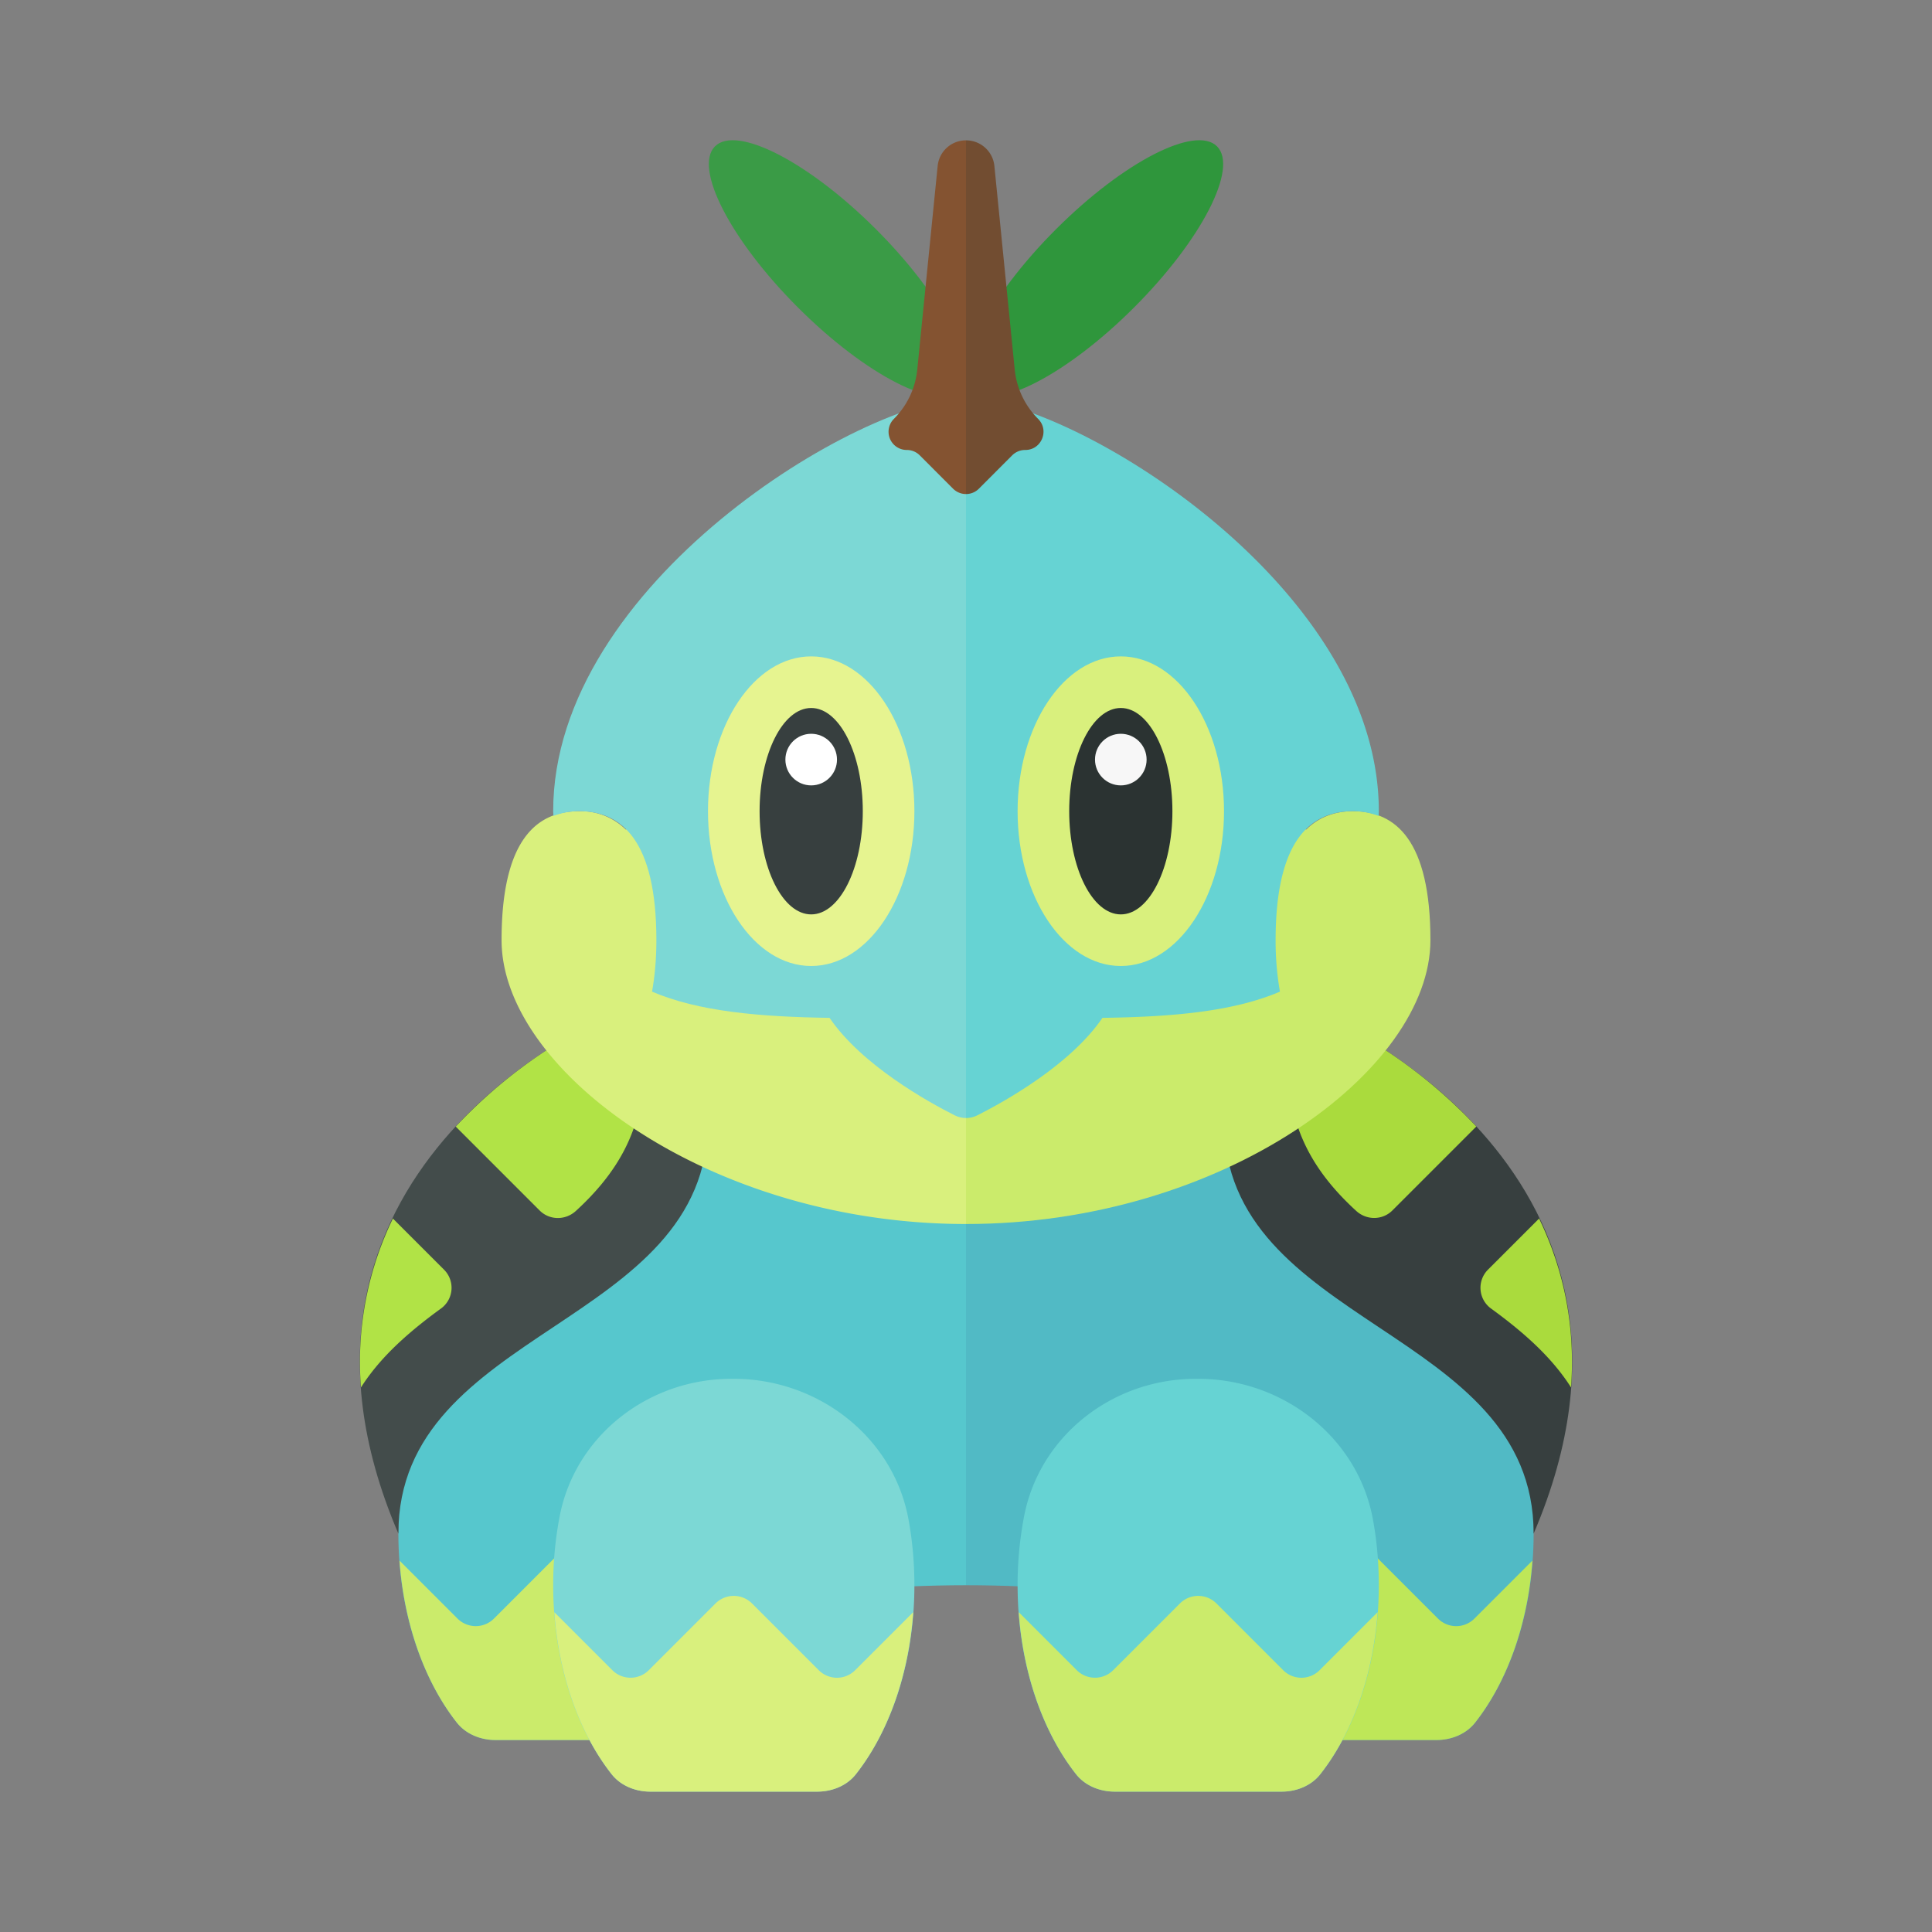 <svg xmlns="http://www.w3.org/2000/svg" width="100%" height="100%" viewBox="-2.72 -2.72 37.44 37.44"><rect x="-2.72" y="-2.72" width="37.44" height="37.44" fill="#808080" stroke="none"/><path fill="#56C7CD" d="M16 17C7 17 5 23.686 5 27c0 1.469.44 2.783 1.133 3.663.178.225.464.337.75.337h3.684c.632-.629 1.103-1.587 1.312-2.709C13.153 28.134 14.542 28 16 28V17z"/><path fill="#434C4B" d="M5 27c0-4 6-4 6-8l-2-2s-7 3-4 10z"/><path fill="#B1E346" d="M5.882 21.882a.496.496 0 01-.05.751c-.615.447-1.174.932-1.557 1.534a6.355 6.355 0 01.619-3.273l.988.988zm2.946-4.801a9.661 9.661 0 00-2.716 2.031l1.626 1.626c.192.192.5.193.7.01.763-.698 1.31-1.54 1.31-2.747l-.92-.92z"/><path fill="#CBEB6B" d="M10.146 28.646l-1.293-1.293a.5.5 0 00-.707 0l-1.293 1.293a.5.5 0 01-.707 0l-1.124-1.124c.091 1.255.502 2.366 1.111 3.14.178.226.464.338.751.338h3.683c.772-.769 1.305-2.026 1.41-3.478l-1.124 1.124a.499.499 0 01-.707 0z"/><path fill="#51BAC5" d="M27 27c0 1.469-.44 2.783-1.133 3.663-.178.225-.464.337-.75.337h-3.684c-.632-.629-1.103-1.587-1.312-2.709C18.847 28.134 17.458 28 16 28V17c9 0 11 6.686 11 10z"/><path fill="#BEE758" d="M25.146 28.646l-1.293-1.293a.5.5 0 00-.707 0l-1.293 1.293a.5.5 0 01-.707 0l-1.124-1.124c.105 1.451.639 2.709 1.41 3.478h3.683c.287 0 .574-.112.751-.338.609-.774 1.02-1.885 1.111-3.14l-1.124 1.124a.499.499 0 01-.707 0z"/><path fill="#373F3F" d="M27 27c0-4-6-4-6-8l2-2s7 3 4 10z"/><path fill="#AADB3D" d="M27.106 20.894c.442.917.711 2.001.619 3.273-.383-.602-.942-1.087-1.557-1.534a.497.497 0 01-.05-.751l.988-.988zM22.253 18c0 1.207.547 2.049 1.31 2.747.2.183.508.182.7-.01l1.626-1.626a9.675 9.675 0 00-2.716-2.031l-.92.92z"/><path fill="#7CD8D5" d="M11.502 24h-.052c-1.603 0-3.022 1.099-3.324 2.663A7.054 7.054 0 008 28c0 1.469.44 2.783 1.133 3.663.178.225.464.337.75.337h3.233c.287 0 .573-.112.75-.337C14.56 30.783 15 29.469 15 28c0-.443-.04-.873-.115-1.28-.295-1.599-1.757-2.72-3.383-2.72z"/><path fill="#D9F07D" d="M13.146 29.646l-1.293-1.293a.5.5 0 00-.707 0l-1.293 1.293a.5.5 0 01-.707 0l-1.124-1.124c.091 1.255.502 2.366 1.111 3.14.178.226.464.338.751.338h3.231c.287 0 .574-.112.751-.338.609-.774 1.02-1.885 1.111-3.14l-1.124 1.124a.499.499 0 01-.707 0z"/><path fill="#66D3D3" d="M20.502 24h-.052c-1.603 0-3.022 1.099-3.324 2.663A7.054 7.054 0 0017 28c0 1.469.44 2.783 1.133 3.663.178.225.464.337.75.337h3.233c.287 0 .573-.112.75-.337C23.56 30.783 24 29.469 24 28c0-.443-.04-.873-.115-1.28-.295-1.599-1.757-2.72-3.383-2.72z"/><path fill="#CBEB6B" d="M22.146 29.646l-1.293-1.293a.5.5 0 00-.707 0l-1.293 1.293a.5.5 0 01-.707 0l-1.124-1.124c.091 1.255.502 2.366 1.111 3.14.178.226.464.338.751.338h3.231c.287 0 .574-.112.751-.338.609-.774 1.02-1.885 1.111-3.14l-1.124 1.124a.499.499 0 01-.707 0z"/><ellipse cx="13.5" cy="2.481" fill="#3A9B46" rx="1.071" ry="3.344" transform="rotate(-45.001 13.5 2.481)"/><ellipse cx="18.5" cy="2.481" fill="#2F963C" rx="3.344" ry="1.071" transform="rotate(-45.001 18.5 2.481)"/><path fill="#D9F07D" d="M9.406 13.355A1.242 1.242 0 008.5 13c-.828 0-1.5.567-1.5 2.5 0 2.525 4.029 5.5 9 5.5v-8c-2.608 0-4.95-.003-6.594.355z"/><path fill="#7CD8D5" d="M8 13c0 .032.003.059.004.091.156-.058.321-.091.496-.091.828 0 1.5.567 1.5 2.5 0 .39-.034.712-.084.997.909.388 2.092.488 3.44.508.624.916 1.908 1.628 2.423 1.888.07.035.146.053.221.053V5c-2 0-8 3.582-8 8z"/><path fill="#CBEB6B" d="M23.5 13c-.342 0-.654.106-.906.355C20.95 12.997 18.608 13 16 13v8c4.971 0 9-2.975 9-5.5 0-1.933-.672-2.5-1.5-2.5z"/><path fill="#66D3D3" d="M22 15.5c0-1.933.672-2.5 1.5-2.5.175 0 .34.033.496.091.001-.032.004-.059.004-.091 0-4.418-6-8-8-8v13.946a.49.49 0 00.221-.053c.515-.26 1.799-.972 2.423-1.888 1.348-.019 2.53-.119 3.44-.508A5.67 5.67 0 0122 15.5z"/><ellipse cx="13" cy="13" fill="#E6F490" rx="2" ry="3"/><ellipse cx="13" cy="13" fill="#373F3F" rx="1" ry="2"/><ellipse cx="19" cy="13" fill="#D9F07D" rx="2" ry="3"/><ellipse cx="19" cy="13" fill="#2B3332" rx="1" ry="2"/><circle cx="13" cy="12" r=".5" fill="#FFF"/><circle cx="19" cy="12" r=".5" fill="#F7F7F7"/><path fill="#845331" d="M16 0h-.002a.55.55 0 00-.547.495l-.395 3.945a1.577 1.577 0 01-.454.958.353.353 0 00.249.602h.003c.093 0 .183.037.249.103l.647.648c.07.069.16.103.25.103V0z"/><path fill="#724D31" d="M17.398 5.398a1.574 1.574 0 01-.454-.958L16.55.496A.551.551 0 0016.002 0H16v6.854a.35.35 0 00.249-.103l.647-.648a.357.357 0 01.25-.103h.003c.314 0 .471-.38.249-.602z"/></svg>